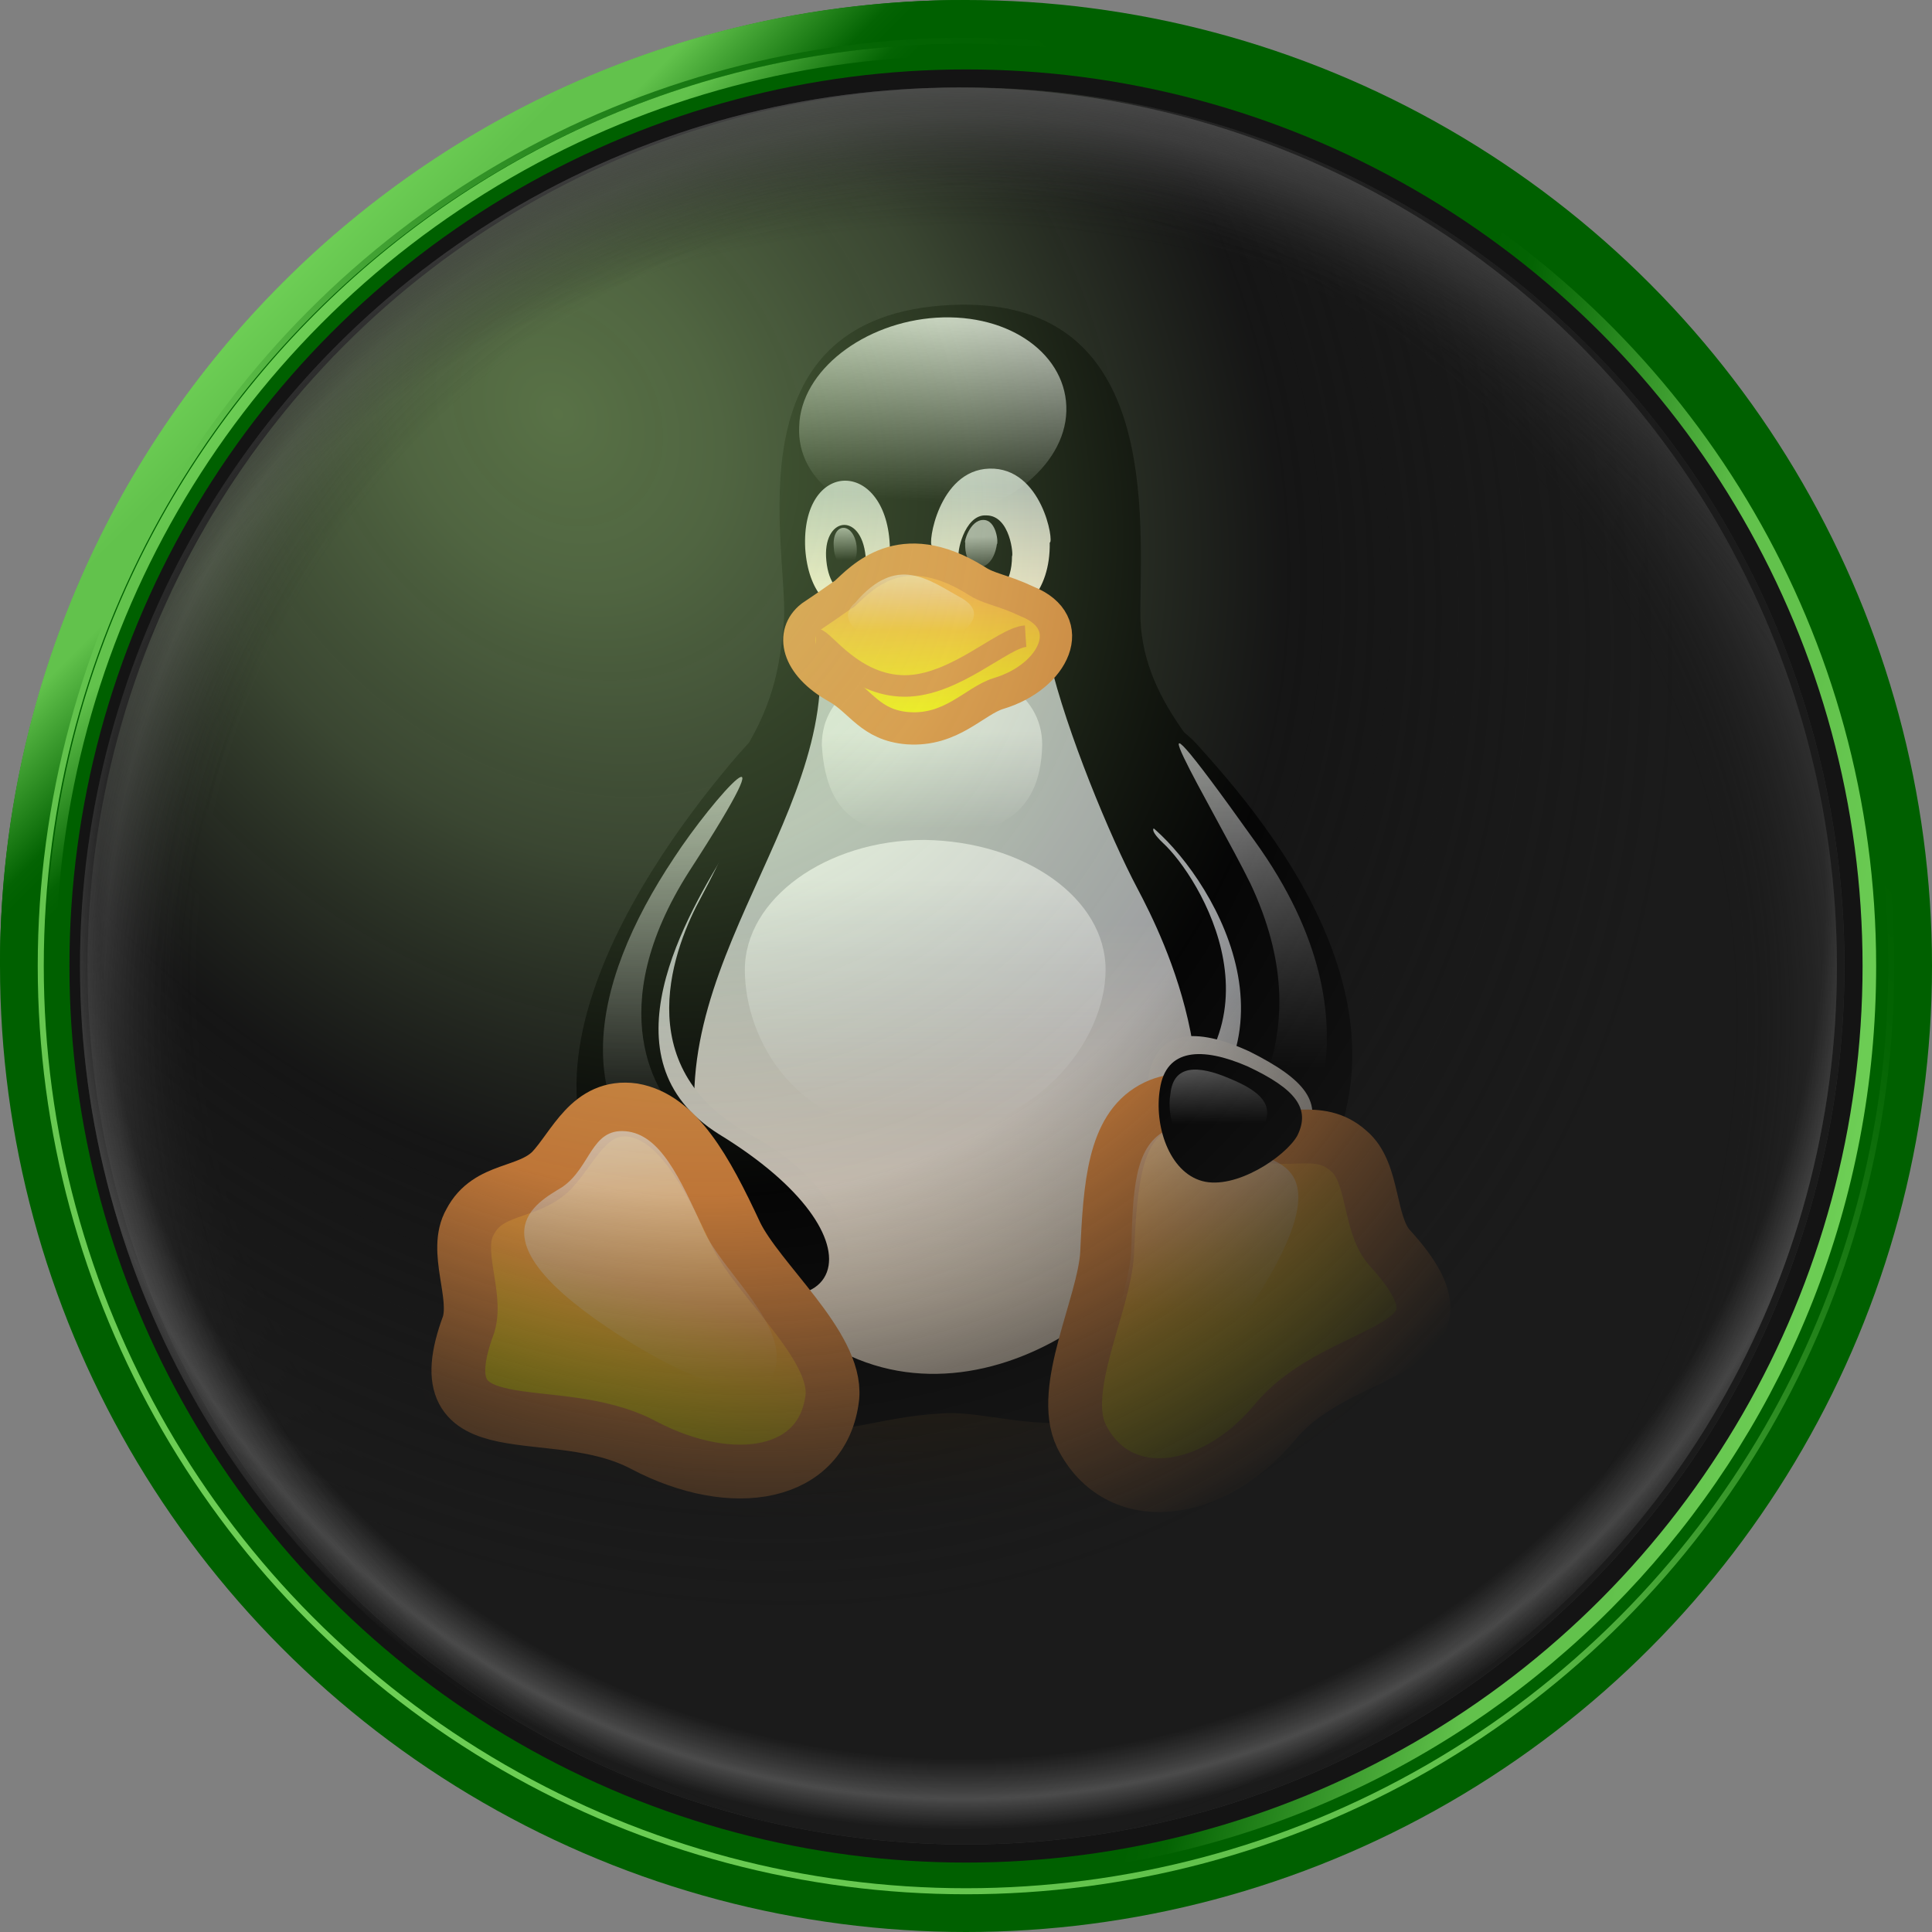 <?xml version="1.0" encoding="utf-8"?>
<!-- Generator: Adobe Illustrator 23.0.1, SVG Export Plug-In . SVG Version: 6.00 Build 0)  -->
<svg version="1.1" id="os_x5F_linux" xmlns="http://www.w3.org/2000/svg" xmlns:xlink="http://www.w3.org/1999/xlink" x="0px"
	 y="0px" viewBox="0 0 128 128" style="enable-background:new 0 0 128 128;" xml:space="preserve">
<rect x="0" y="0" width="128" height="128" fill="#808080" stroke="none"/>
<g id="Base_Disc">
	<g>
		<ellipse style="fill:#006000;" cx="64" cy="64" rx="64" ry="64"/>
		
			<linearGradient id="SVGID_1_" gradientUnits="userSpaceOnUse" x1="18.727" y1="-1564.631" x2="31.997" y2="-1577.902" gradientTransform="matrix(1 0 0 -1 0 -1545.89)">
			<stop  offset="0" style="stop-color:#6DCE55"/>
			<stop  offset="0.229" style="stop-color:#62C24C"/>
			<stop  offset="0.402" style="stop-color:#62C24C"/>
			<stop  offset="0.821" style="stop-color:#046403"/>
			<stop  offset="0.889" style="stop-color:#006000"/>
			<stop  offset="1" style="stop-color:#006000"/>
		</linearGradient>
		<path style="fill:url(#SVGID_1_);" d="M0,64C0,28.6,28.6,0,64,0C53.6,10.4,0,64,0,64z"/>
	</g>
	
		<linearGradient id="SVGID_2_" gradientUnits="userSpaceOnUse" x1="20.558" y1="2339.9" x2="107.499" y2="2252.959" gradientTransform="matrix(1 0 0 1 0 -2232.43)">
		<stop  offset="0" style="stop-color:#6DCE55"/>
		<stop  offset="0.229" style="stop-color:#62C24C"/>
		<stop  offset="0.402" style="stop-color:#62C24C"/>
		<stop  offset="0.821" style="stop-color:#046403"/>
		<stop  offset="0.889" style="stop-color:#006000"/>
		<stop  offset="1" style="stop-color:#006000"/>
	</linearGradient>
	<ellipse style="fill:url(#SVGID_2_);" cx="64" cy="64" rx="61.5" ry="61.5"/>
	<g>
		<ellipse style="fill:#006000;" cx="64" cy="64" rx="61.1" ry="61.1"/>
		
			<linearGradient id="SVGID_3_" gradientUnits="userSpaceOnUse" x1="-26.268" y1="-1590.18" x2="-13.622" y2="-1602.826" gradientTransform="matrix(1 0 0 -1 47.1 -1569.39)">
			<stop  offset="0" style="stop-color:#6DCE55"/>
			<stop  offset="0.229" style="stop-color:#62C24C"/>
			<stop  offset="0.402" style="stop-color:#62C24C"/>
			<stop  offset="0.821" style="stop-color:#046403"/>
			<stop  offset="0.889" style="stop-color:#006000"/>
			<stop  offset="1" style="stop-color:#006000"/>
		</linearGradient>
		<path style="fill:url(#SVGID_3_);" d="M3,64C3,30.3,30.3,2.9,64,2.9C54.1,12.9,3,64,3,64z"/>
	</g>
	<ellipse style="fill:#006000;" cx="64" cy="64" rx="60.3" ry="60.3"/>
	
		<linearGradient id="SVGID_4_" gradientUnits="userSpaceOnUse" x1="122.745" y1="-1623.347" x2="82.182" y2="-1613.982" gradientTransform="matrix(1 0 0 -1 0 -1545.89)">
		<stop  offset="0" style="stop-color:#6DCE55"/>
		<stop  offset="0.229" style="stop-color:#62C24C"/>
		<stop  offset="0.402" style="stop-color:#62C24C"/>
		<stop  offset="0.821" style="stop-color:#046403"/>
		<stop  offset="0.889" style="stop-color:#006000"/>
		<stop  offset="1" style="stop-color:#006000"/>
	</linearGradient>
	<path style="fill:url(#SVGID_4_);" d="M95,12.4L70.2,124c30.4-3.1,54.1-28.7,54.1-60C124.3,42.1,112.5,22.9,95,12.4z"/>
	<ellipse id="Black_Fill" style="fill:#141414;" cx="64" cy="64" rx="59.4" ry="59.4"/>
</g>
<g id="Black_Fill_with_Highlights">
	<ellipse id="Black_Fill_2_" style="fill:#141414;" cx="64" cy="64" rx="58.2" ry="58.2"/>
	
		<radialGradient id="SVGID_5_" cx="110.186" cy="2340.073" r="111.936" gradientTransform="matrix(0.572 0 0 0.572 1.055 -1273.781)" gradientUnits="userSpaceOnUse">
		<stop  offset="0" style="stop-color:#141414;stop-opacity:0"/>
		<stop  offset="0.791" style="stop-color:#141414;stop-opacity:0"/>
		<stop  offset="0.892" style="stop-color:#C8C8C8;stop-opacity:0.2"/>
		<stop  offset="1" style="stop-color:#000000;stop-opacity:0"/>
	</radialGradient>
	<ellipse style="fill:url(#SVGID_5_);" cx="64" cy="64" rx="58.2" ry="58.2"/>
</g>
<g id="icon" transform="translate(-310.752,-64.253)">
	
		<radialGradient id="path175_1_" cx="1585.563" cy="-3175.793" r="40.828" gradientTransform="matrix(0.845 0 0 -0.226 -966.933 -561.491)" gradientUnits="userSpaceOnUse">
		<stop  offset="0" style="stop-color:#3F2600;stop-opacity:0.6"/>
		<stop  offset="1" style="stop-color:#3F2600;stop-opacity:0"/>
	</radialGradient>
	<path id="path175" style="fill:url(#path175_1_);" d="M407.1,157.3c0,5.1-15.5,9.2-34.5,9.2s-34.5-4.1-34.5-9.2l0,0
		c0-5.1,15.5-9.2,34.5-9.2S407.1,152.2,407.1,157.3L407.1,157.3z"/>
	<path id="path106" d="M353.8,147.4c-3.4-4.8-4-20.4,3.8-30.1c3.9-4.6,4.8-7.8,5.1-12.1c0.2-4.9-3.5-19.6,10.4-20.7
		c14.1-1.1,13.3,12.8,13.2,20.1c-0.1,6.2,4.6,9.8,7.7,14.5c5.9,8.9,5.4,24.2-1.1,32.5c-8.2,10.4-15.2,5.9-19.8,6.3
		C364.4,158.4,364.1,163.1,353.8,147.4z"/>
	
		<linearGradient id="path113_1_" gradientUnits="userSpaceOnUse" x1="599.817" y1="-199.63" x2="599.849" y2="-191.821" gradientTransform="matrix(-0.965 -1.291555e-02 3.671997e-02 -2.557 976.583 -352.458)">
		<stop  offset="0" style="stop-color:#FFEED7"/>
		<stop  offset="1" style="stop-color:#BDBFC2"/>
	</linearGradient>
	<path id="path113" style="fill:url(#path113_1_);" d="M387.8,120.1c2.4,2.2,8.7,12.3-1.3,18.5c-3.5,2.2,3.1,10.5,6.3,6.4
		c5.6-7.2,2.1-18.8-1.3-22.9C389.2,119.2,385.7,118.1,387.8,120.1z"/>
	<path id="path111" style="stroke:#000000;stroke-width:0.557;" d="M387.1,118.7c4,3.2,11.2,14.5,0.7,21.9
		c-3.5,2.3,3.1,9.5,6.8,5.8c12.8-12.9-0.3-27.7-4.8-32.7C385.6,109.3,382,114.8,387.1,118.7z"/>
	
		<linearGradient id="path115_1_" gradientUnits="userSpaceOnUse" x1="1612.598" y1="-551.803" x2="1612.757" y2="-547.688" gradientTransform="matrix(1.065 -6.167214e-02 -9.445851e-02 -1.644 -1402.74 -704.15)">
		<stop  offset="0" style="stop-color:#FFEED7"/>
		<stop  offset="1" style="stop-color:#BDBFC2"/>
	</linearGradient>
	<path id="path115" style="fill:url(#path115_1_);" d="M369.7,100.3c0.3,5.7-5.2,6.1-5.6,0.3l0,0C363.8,94.7,369.4,94.6,369.7,100.3
		L369.7,100.3z"/>
	
		<linearGradient id="path116_1_" gradientUnits="userSpaceOnUse" x1="711.625" y1="-429.04" x2="711.525" y2="-425.257" gradientTransform="matrix(-1.478 4.042534e-02 -3.886406e-02 -1.902 1411.887 -741.077)">
		<stop  offset="0" style="stop-color:#FFEED7"/>
		<stop  offset="1" style="stop-color:#BDBFC2"/>
	</linearGradient>
	<path id="path116" style="fill:url(#path116_1_);" d="M372.5,100.4c0.1,6.7,7.9,6.4,7.8-0.2c0.3,0-0.5-5-4-4.9
		C372.9,95.4,372.2,100.4,372.5,100.4z"/>
	<path id="path117" d="M374.3,101.1c-0.1,3.6,3.5,3.6,3.5,0c0.1,0-0.1-2.7-1.7-2.7C374.6,98.3,374.1,101.1,374.3,101.1z"/>
	<path id="path118" d="M368.1,101.1c0.3,3-2.3,3.4-2.6,0.3l0,0C365.2,98.5,367.8,98.1,368.1,101.1L368.1,101.1z"/>
	
		<linearGradient id="path121_1_" gradientUnits="userSpaceOnUse" x1="-720.094" y1="-1927.039" x2="-720.369" y2="-1931.826" gradientTransform="matrix(-0.392 -2.976458e-02 5.731006e-02 -0.583 203.855 -1045.083)">
		<stop  offset="0" style="stop-color:#FFFFFF;stop-opacity:0.65"/>
		<stop  offset="1" style="stop-color:#FFFFFF;stop-opacity:0"/>
	</linearGradient>
	<path id="path121" style="fill:url(#path121_1_);" d="M374.7,100.2c-0.1,2.1,1.8,2.2,2.1,0.1c0.1,0,0-1.6-0.9-1.6
		C375,98.7,374.6,100.2,374.7,100.2z"/>
	
		<linearGradient id="path122_1_" gradientUnits="userSpaceOnUse" x1="2800.691" y1="-2579.7" x2="2800.388" y2="-2584.312" gradientTransform="matrix(0.291 -3.333031e-02 -5.061034e-02 -0.488 -580.073 -1066.443)">
		<stop  offset="0" style="stop-color:#FFFFFF;stop-opacity:0.65"/>
		<stop  offset="1" style="stop-color:#FFFFFF;stop-opacity:0"/>
	</linearGradient>
	<path id="path122" style="fill:url(#path122_1_);" d="M367.5,100.4c0.2,1.8-1.4,1.8-1.5,0.2l0,0C365.8,98.8,367.3,98.8,367.5,100.4
		L367.5,100.4z"/>
	
		<linearGradient id="path128_1_" gradientUnits="userSpaceOnUse" x1="1725.194" y1="-615.501" x2="1725.194" y2="-599.422" gradientTransform="matrix(1.016 0 0 -1.538 -1379.586 -796.486)">
		<stop  offset="0" style="stop-color:#FFEED7"/>
		<stop  offset="1" style="stop-color:#BDBFC2"/>
	</linearGradient>
	<path id="path128" style="fill:url(#path128_1_);" d="M365.1,109.1c0-4.7,14-5.8,15.2-1.1c1.1,4.7,4,11.7,5.8,15.1
		c1.8,3.4,7.1,14.1,1.5,23.5c-5.1,8.3-20.5,14.9-28.8-1.1C351.8,131.6,364.9,120.9,365.1,109.1z"/>
	
		<linearGradient id="path112_1_" gradientUnits="userSpaceOnUse" x1="1762.371" y1="-381.813" x2="1762.647" y2="-370.39" gradientTransform="matrix(0.903 -7.217411e-02 -0.157 -2.004 -1290.835 -487.574)">
		<stop  offset="0" style="stop-color:#FFEED7"/>
		<stop  offset="1" style="stop-color:#BDBFC2"/>
	</linearGradient>
	<path id="path112" style="fill:url(#path112_1_);" d="M357.2,123.7c-1.7,3.1-5,11.2,3.2,15.7c9,4.7,8.9,14.5-1.8,9.8
		c-9.8-4.2-5.5-21.1-2.7-25.2C357.8,121.2,360.4,117.7,357.2,123.7z"/>
	<path id="path109" style="stroke:#000000;stroke-width:0.713;" d="M358.7,120.2c-2.6,4.3-8.8,14.3-0.5,19.5
		c11.3,6.9,8.1,13.8-2.2,7.6c-14.5-8.7-1.8-26.2,4-32.9C366.7,106.9,361.3,115.7,358.7,120.2z"/>
	
		<linearGradient id="path125_1_" gradientUnits="userSpaceOnUse" x1="1454.637" y1="-984.927" x2="1454.705" y2="-998.806" gradientTransform="matrix(1.399 0 0 -1.14 -1663.672 -1000.31)">
		<stop  offset="0" style="stop-color:#FFFFFF;stop-opacity:0.8"/>
		<stop  offset="1" style="stop-color:#FFFFFF;stop-opacity:0"/>
	</linearGradient>
	<path id="path125" style="fill:url(#path125_1_);" d="M384,128.5c0,4.7-4.6,10.9-12.4,10.8c-8,0.1-11.5-6.1-11.5-10.8
		c0-4.7,5.4-8.6,11.9-8.6C378.7,120,384,123.8,384,128.5z"/>
	
		<linearGradient id="path127_1_" gradientUnits="userSpaceOnUse" x1="1494.711" y1="-1151.947" x2="1494.803" y2="-1158.306" gradientTransform="matrix(1.278 0 0 -0.991 -1538.089 -1028.776)">
		<stop  offset="0" style="stop-color:#FFFFFF;stop-opacity:0.65"/>
		<stop  offset="1" style="stop-color:#FFFFFF;stop-opacity:0"/>
	</linearGradient>
	<path id="path127" style="fill:url(#path127_1_);" d="M379.8,113.6c-0.1,4.9-3.3,6-7.3,6c-4,0-7-0.7-7.3-6
		C365.2,106.5,379.8,106.5,379.8,113.6z"/>
	
		<linearGradient id="path129_1_" gradientUnits="userSpaceOnUse" x1="2132.343" y1="-254.279" x2="2132.343" y2="-264.838" gradientTransform="matrix(0.715 0 0 -2.186 -1168.316 -439.488)">
		<stop  offset="0" style="stop-color:#FFFFFF;stop-opacity:0.65"/>
		<stop  offset="1" style="stop-color:#FFFFFF;stop-opacity:0"/>
	</linearGradient>
	<path id="path129" style="fill:url(#path129_1_);" d="M355.4,121.1c2.6-4,8.2-10.2,1,0.9c-5.8,9.1-2.2,14.9-0.3,16.5
		c5.5,4.8,5.2,8.1,1,5.5C347.9,138.7,349.8,129.5,355.4,121.1z"/>
	
		<linearGradient id="path131_1_" gradientUnits="userSpaceOnUse" x1="2183.447" y1="-254.589" x2="2183.445" y2="-264.146" gradientTransform="matrix(0.716 0 0 -2.183 -1169.157 -441.507)">
		<stop  offset="0" style="stop-color:#FFFFFF;stop-opacity:0.65"/>
		<stop  offset="1" style="stop-color:#FFFFFF;stop-opacity:0"/>
	</linearGradient>
	<path id="path131" style="fill:url(#path131_1_);" d="M393.6,122.8c-2.3-4.7-9.6-16.7,0.3-2.8c9,12.5,2.7,21.3,1.5,22.2
		c-1.1,0.9-5,2.6-3.8-0.5C392.8,138.8,398.4,133,393.6,122.8z"/>
	
		<linearGradient id="path132_1_" gradientUnits="userSpaceOnUse" x1="1508.921" y1="-899.098" x2="1506.088" y2="-908.678" gradientTransform="matrix(1.264 0 0 -1.236 -1553.589 -961.647)">
		<stop  offset="0" style="stop-color:#FFA63F"/>
		<stop  offset="1" style="stop-color:#FFFF00"/>
	</linearGradient>
	<path id="path132" style="fill:url(#path132_1_);stroke:#E68C3F;stroke-width:3.564;" d="M353.4,160c-6-3.2-14.8,0.6-11.6-8
		c0.6-2-1-4.9,0.1-6.8c1.2-2.3,3.8-1.8,5.4-3.4c1.5-1.6,2.5-4.4,5.4-4c2.9,0.5,4.8,3.9,6.8,8.2c1.5,3.1,6.7,7.4,6.4,10.8
		C365.3,162.1,359.3,163.1,353.4,160z"/>
	
		<linearGradient id="path177_1_" gradientUnits="userSpaceOnUse" x1="2196.546" y1="-1267.502" x2="2184.385" y2="-1235.399" gradientTransform="matrix(0.637 0.286 0.225 -0.579 -722.618 -1214.816)">
		<stop  offset="0" style="stop-color:#FFEED7"/>
		<stop  offset="1" style="stop-color:#BDBFC2"/>
	</linearGradient>
	<path id="path177" style="fill:url(#path177_1_);" d="M397.3,139.6c-0.9,1.7-4.7,4.5-7.3,3.8c-2.6-0.7-3.8-4.6-3.2-7.6
		c0.5-3.4,3.2-3.5,6.7-1.9C397.3,135.8,398.4,137.3,397.3,139.6z"/>
	
		<linearGradient id="path133_1_" gradientUnits="userSpaceOnUse" x1="873.558" y1="-975.552" x2="871.769" y2="-988.383" gradientTransform="matrix(-1.18 0.427 -0.471 -1.153 960.751 -1352.63)">
		<stop  offset="0" style="stop-color:#FFA63F"/>
		<stop  offset="1" style="stop-color:#FFFF00"/>
	</linearGradient>
	<path id="path133" style="fill:url(#path133_1_);stroke:#E68C3F;stroke-width:3.565;" d="M395.2,158.5c4.4-5.4,14.3-4.3,7.6-11.6
		c-1.4-1.6-1-5-2.7-6.4c-2-1.8-4.3-0.3-6.3-1.3c-2.1-1-4.2-2.9-6.7-1.5c-2.5,1.4-2.8,5-3,9.6c-0.2,3.4-3.2,9-1.7,12.1
		C384.8,164.2,391,163.5,395.2,158.5z"/>
	
		<linearGradient id="path134_1_" gradientUnits="userSpaceOnUse" x1="892.1" y1="-1144.135" x2="899.778" y2="-1158.154" gradientTransform="matrix(-0.952 0.346 -0.421 -0.949 759.875 -1258.881)">
		<stop  offset="0" style="stop-color:#FFFFFF;stop-opacity:0.65"/>
		<stop  offset="1" style="stop-color:#FFFFFF;stop-opacity:0"/>
	</linearGradient>
	<path id="path134" style="fill:url(#path134_1_);" d="M393.3,151.3c6.8-10.1,1.8-10,0.1-10.8c-1.7-0.8-3.5-2.4-5.5-1.3
		c-2,1.1-2.1,4-2.2,7.9c-0.1,2.7-2.4,7.4-1,9.9C386.3,160.1,390.3,155.7,393.3,151.3z"/>
	
		<linearGradient id="path135_1_" gradientUnits="userSpaceOnUse" x1="1687.506" y1="-1068.226" x2="1688.393" y2="-1084.995" gradientTransform="matrix(1.004 -5.226007e-02 1.740863e-02 -1.046 -1321.798 -890.07)">
		<stop  offset="0" style="stop-color:#FFFFFF;stop-opacity:0.65"/>
		<stop  offset="1" style="stop-color:#FFFFFF;stop-opacity:0"/>
	</linearGradient>
	<path id="path135" style="fill:url(#path135_1_);" d="M351.9,152.8c-10.3-6.6-5.5-8.9-3.9-9.9c1.9-1.3,1.9-3.9,4.2-3.7
		c2.3,0.2,3.6,3.1,5.2,6.6c1.1,2.5,5.1,5.8,4.8,8.7C361.8,157.9,356.4,155.7,351.9,152.8z"/>
	<path id="path136" d="M396.7,139.5c-0.8,1.4-4.1,3.6-6.3,3c-2.2-0.6-3.2-3.7-2.8-6.1c0.4-2.7,2.8-2.8,5.8-1.5
		C396.6,136.4,397.6,137.7,396.7,139.5z"/>
	
		<linearGradient id="path137_1_" gradientUnits="userSpaceOnUse" x1="3012.826" y1="-2309.354" x2="3019.348" y2="-2322.313" gradientTransform="matrix(0.374 0.159 0.121 -0.322 -457.135 -1089.172)">
		<stop  offset="0" style="stop-color:#FFFFFF;stop-opacity:0.65"/>
		<stop  offset="1" style="stop-color:#FFFFFF;stop-opacity:0"/>
	</linearGradient>
	<path id="path137" style="fill:url(#path137_1_);" d="M394.5,138.8c-0.5,1-2.7,2.5-4.2,2.1c-1.5-0.4-2.3-2.6-2-4.2
		c0.2-1.9,1.8-1.9,3.9-1C394.4,136.6,395.1,137.5,394.5,138.8z"/>
	
		<linearGradient id="path119_1_" gradientUnits="userSpaceOnUse" x1="1383.233" y1="-1150.77" x2="1383.325" y2="-1159.747" gradientTransform="matrix(1.523 0 0 -1.026 -1735.08 -1077.029)">
		<stop  offset="0" style="stop-color:#FFA63F"/>
		<stop  offset="1" style="stop-color:#FFFF00"/>
	</linearGradient>
	<path id="path119" style="fill:url(#path119_1_);stroke:#E68C3F;stroke-width:2.139;" d="M366.7,103.6c1.1-1,3.7-4,8.7-0.9
		c0.9,0.6,1.7,0.6,3.4,1.4c3.5,1.4,1.8,5-1.9,6.1c-1.6,0.5-3.1,2.5-6,2.3c-2.5-0.2-3.1-1.8-4.7-2.7c-2.7-1.5-3.1-3.6-1.7-4.7
		C366,104.1,366.5,103.7,366.7,103.6z"/>
	<path id="path120" style="fill:none;stroke:#E68C3F;stroke-width:1.426;" d="M378.7,106.4c-1.5,0.1-4.7,3.3-8,3.3
		c-3.4,0-5.4-3.1-5.9-3.1"/>
	
		<linearGradient id="path123_1_" gradientUnits="userSpaceOnUse" x1="1784.881" y1="-2575.971" x2="1784.828" y2="-2585.941" gradientTransform="matrix(0.767 0 0 -0.487 -998.265 -1153.328)">
		<stop  offset="0" style="stop-color:#FFFFFF;stop-opacity:0.65"/>
		<stop  offset="1" style="stop-color:#FFFFFF;stop-opacity:0"/>
	</linearGradient>
	<path id="path123" style="fill:url(#path123_1_);" d="M374.5,103.9c2.8,1.7-2.7,3.8-4,3.8c-1.1-0.1-1.8-0.8-2.5-1.3
		c-1.3-0.9-1.3-1.6-0.6-2.2C370.2,100.9,372.3,102.7,374.5,103.9z"/>
	
		<linearGradient id="SVGID_6_" gradientUnits="userSpaceOnUse" x1="683.724" y1="106.826" x2="682.956" y2="94.888" gradientTransform="matrix(1 0 0 -1 -310.752 192.363)">
		<stop  offset="0" style="stop-color:#FFFFFF;stop-opacity:0.8"/>
		<stop  offset="1" style="stop-color:#FFFFFF;stop-opacity:0"/>
	</linearGradient>
	<path style="fill:url(#SVGID_6_);" d="M372.8,85.3c-4.8,0.3-9,3.5-9.1,7.2c-0.2,3.7,3.7,6.4,8.6,6.2c4.8-0.3,9-3.5,9.1-7.2
		C381.5,87.8,377.7,85,372.8,85.3z"/>
</g>
<radialGradient id="GreenToBlackHighlight1_2_" cx="61.459" cy="2275.814" r="148.88" gradientTransform="matrix(0.337 0.462 -0.37 0.27 858.286 -615.459)" gradientUnits="userSpaceOnUse">
	<stop  offset="0" style="stop-color:#C0FF92;stop-opacity:0.4"/>
	<stop  offset="0.147" style="stop-color:#BAF490;stop-opacity:0.36"/>
	<stop  offset="0.373" style="stop-color:#ADDD8A;stop-opacity:0.25"/>
	<stop  offset="0.65" style="stop-color:#1B1B1B;stop-opacity:0.2"/>
	<stop  offset="0.852" style="stop-color:#1B1B1B;stop-opacity:0.7"/>
	<stop  offset="1" style="stop-color:#1B1B1B"/>
</radialGradient>
<ellipse id="GreenToBlackHighlight1_1_" style="fill:url(#GreenToBlackHighlight1_2_);" cx="64" cy="64" rx="58.2" ry="58.2"/>
<g id="TopShadows">
	
		<radialGradient id="Highlights_Lower_Grey_2_" cx="111.8" cy="2337.7" r="111.843" gradientTransform="matrix(0.57 0 0 0.57 0 -1273.155)" gradientUnits="userSpaceOnUse">
		<stop  offset="0" style="stop-color:#141414;stop-opacity:0"/>
		<stop  offset="0.897" style="stop-color:#C8C8C8;stop-opacity:0"/>
		<stop  offset="0.939" style="stop-color:#DCDCDC;stop-opacity:0.25"/>
		<stop  offset="0.971" style="stop-color:#C8C8C8;stop-opacity:0"/>
	</radialGradient>
	<ellipse id="Highlights_Lower_Grey_1_" style="fill:url(#Highlights_Lower_Grey_2_);" cx="63.5" cy="64" rx="58.2" ry="58.2"/>
	
		<radialGradient id="Shadow_Inner_Top_Left_2_" cx="118.3" cy="2352.2" r="133.207" gradientTransform="matrix(0.57 0 0 0.57 0 -1273.155)" gradientUnits="userSpaceOnUse">
		<stop  offset="0.728" style="stop-color:#141414;stop-opacity:0"/>
		<stop  offset="0.979" style="stop-color:#969696"/>
	</radialGradient>
	<ellipse id="Shadow_Inner_Top_Left_1_" style="fill:url(#Shadow_Inner_Top_Left_2_);" cx="63.5" cy="64" rx="58.2" ry="58.2"/>
	
		<radialGradient id="Shadow_Inner_Top_Right_2_" cx="104.3" cy="2352.2" r="133.207" gradientTransform="matrix(0.57 0 0 0.57 0 -1273.155)" gradientUnits="userSpaceOnUse">
		<stop  offset="0.728" style="stop-color:#141414;stop-opacity:0"/>
		<stop  offset="0.979" style="stop-color:#969696"/>
	</radialGradient>
	<ellipse id="Shadow_Inner_Top_Right_1_" style="fill:url(#Shadow_Inner_Top_Right_2_);" cx="63.5" cy="64" rx="58.2" ry="58.2"/>
	
		<radialGradient id="Shadow_Inner_Top_2_" cx="111.3" cy="2375.2" r="162.355" gradientTransform="matrix(0.57 0 0 0.57 0 -1273.155)" gradientUnits="userSpaceOnUse">
		<stop  offset="0.71" style="stop-color:#141414;stop-opacity:0"/>
		<stop  offset="0.871" style="stop-color:#787878"/>
	</radialGradient>
	<ellipse id="Shadow_Inner_Top_1_" style="fill:url(#Shadow_Inner_Top_2_);" cx="63.5" cy="64" rx="58.2" ry="58.2"/>
</g>
</svg>
